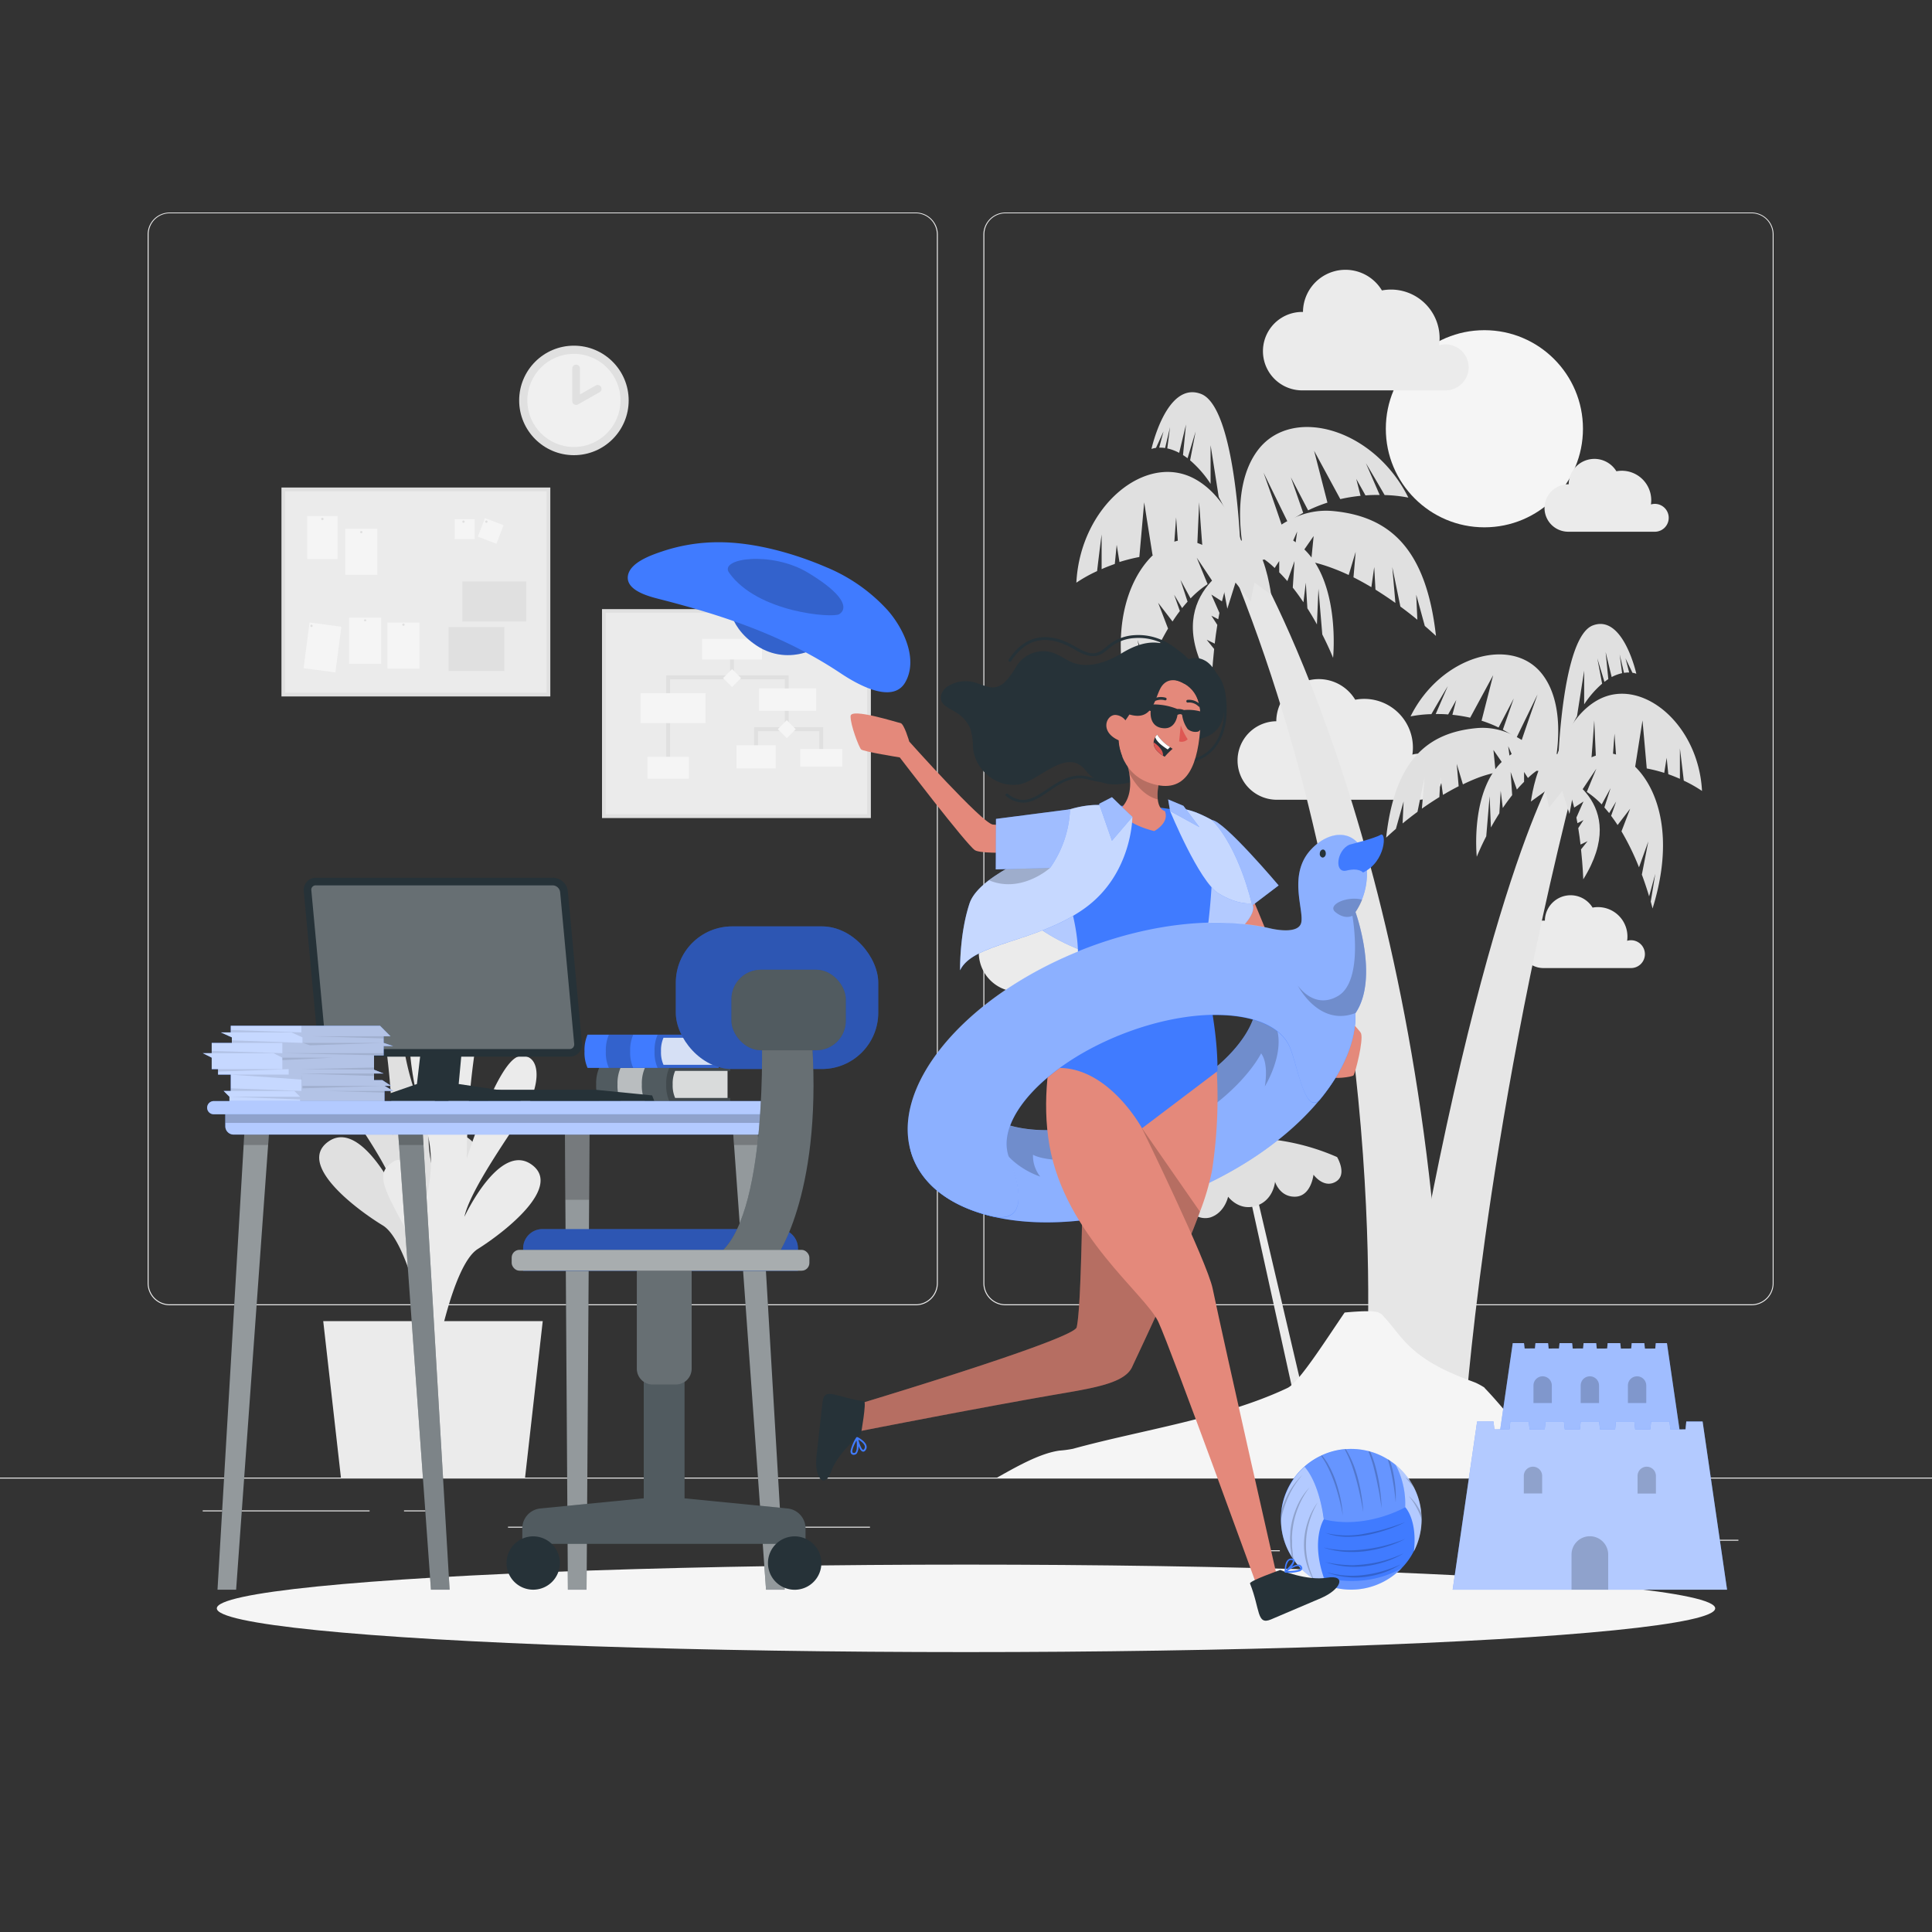 <svg xmlns="http://www.w3.org/2000/svg" viewBox="0 0 500 500"><rect x="0" y="0" width="500" height="500" fill="#333333" stroke="none"/><g id="freepik--background-complete--inject-2"><rect y="382.4" width="500" height="0.25" style="fill:#ebebeb"></rect><rect x="416.78" y="398.49" width="33.12" height="0.25" style="fill:#ebebeb"></rect><rect x="322.53" y="401.21" width="8.69" height="0.25" style="fill:#ebebeb"></rect><rect x="396.59" y="389.21" width="19.19" height="0.25" style="fill:#ebebeb"></rect><rect x="52.46" y="390.89" width="43.19" height="0.25" style="fill:#ebebeb"></rect><rect x="104.56" y="390.89" width="6.33" height="0.25" style="fill:#ebebeb"></rect><rect x="131.47" y="395.11" width="93.68" height="0.25" style="fill:#ebebeb"></rect><path d="M237,337.8H43.91a5.71,5.71,0,0,1-5.7-5.71V60.66A5.71,5.71,0,0,1,43.91,55H237a5.71,5.71,0,0,1,5.71,5.71V332.09A5.71,5.71,0,0,1,237,337.8ZM43.91,55.2a5.46,5.46,0,0,0-5.45,5.46V332.09a5.46,5.46,0,0,0,5.45,5.46H237a5.47,5.47,0,0,0,5.46-5.46V60.66A5.47,5.47,0,0,0,237,55.2Z" style="fill:#ebebeb"></path><path d="M453.31,337.8H260.21a5.72,5.72,0,0,1-5.71-5.71V60.66A5.72,5.72,0,0,1,260.21,55h193.1A5.71,5.71,0,0,1,459,60.66V332.09A5.71,5.71,0,0,1,453.31,337.8ZM260.21,55.2a5.47,5.47,0,0,0-5.46,5.46V332.09a5.47,5.47,0,0,0,5.46,5.46h193.1a5.47,5.47,0,0,0,5.46-5.46V60.66a5.47,5.47,0,0,0-5.46-5.46Z" style="fill:#ebebeb"></path><circle cx="384.16" cy="110.96" r="25.51" style="fill:#f5f5f5"></circle><path d="M373.23,201a6,6,0,0,0-6-5.95,6.1,6.1,0,0,0-1.71.25,12.08,12.08,0,0,0,.14-1.82,12.59,12.59,0,0,0-14.93-12.39,11,11,0,0,0-20.43,5.57h-.18a10.16,10.16,0,0,0,0,20.31h37.28A6,6,0,0,0,373.23,201Z" style="fill:#ebebeb"></path><path d="M306.26,250.74a6,6,0,0,0-6-6,5.76,5.76,0,0,0-1.71.26,12.32,12.32,0,0,0,.14-1.83,12.59,12.59,0,0,0-14.93-12.39,11,11,0,0,0-20.43,5.57h-.18a10.16,10.16,0,0,0,0,20.31h37.28A6,6,0,0,0,306.26,250.74Z" style="fill:#ebebeb"></path><path d="M380.09,95.07a6,6,0,0,0-5.95-5.95,6,6,0,0,0-1.71.25,12.32,12.32,0,0,0,.14-1.83,12.59,12.59,0,0,0-14.93-12.38,11,11,0,0,0-20.43,5.57H337a10.15,10.15,0,1,0,0,20.3h37.28A6,6,0,0,0,380.09,95.07Z" style="fill:#ebebeb"></path><path d="M425.7,246.93a3.6,3.6,0,0,0-3.6-3.6,3.47,3.47,0,0,0-1,.15,8,8,0,0,0,.08-1.1,7.62,7.62,0,0,0-7.62-7.62,7.15,7.15,0,0,0-1.4.13,6.66,6.66,0,0,0-12.35,3.37h-.11a6.14,6.14,0,1,0,0,12.27H422.2A3.59,3.59,0,0,0,425.7,246.93Z" style="fill:#ebebeb"></path><path d="M431.86,134a3.6,3.6,0,0,0-3.6-3.6,3.88,3.88,0,0,0-1,.15,8,8,0,0,0,.08-1.1,7.62,7.62,0,0,0-7.62-7.62,8,8,0,0,0-1.4.13,6.66,6.66,0,0,0-12.35,3.37h-.11a6.14,6.14,0,1,0,0,12.28h22.54A3.59,3.59,0,0,0,431.86,134Z" style="fill:#ebebeb"></path><polygon points="321.99 302.87 334.66 360.42 336.96 359.34 323.66 302.55 321.99 302.87" style="fill:#ebebeb"></polygon><path d="M300.15,312.85s5.46-9.81,20.26-18.3a58.41,58.41,0,0,1,25.63,4.9s2.76,4.58-.37,6.39-5.74-1.83-5.74-1.83-.58,5.53-4.66,5.69-5.29-3.86-5.29-3.86-.4,5.07-5.28,6.35c-4.23,1.12-6.87-2.49-6.87-2.49s-.84,4.17-4.63,5.38a5,5,0,0,1-5.14-1.66s-.88,4.52-4.12,4.52C301.17,317.94,300.15,312.85,300.15,312.85Z" style="fill:#e0e0e0"></path><path d="M379.06,368s4.62-71.69,28.31-165.07l-4.81-3.63S381.78,233,360.94,363.75Z" style="fill:#e6e6e6"></path><path d="M413.48,181.18c11.14-6.21,26.09,6,27,23.52a33.94,33.94,0,0,0-4.72-2.67c-.51-4.42-1-8.34-1-8.34v7.87c-.92-.4-1.91-.81-3-1.19l-.43-4.26-.63,3.91a36.82,36.82,0,0,0-4.52-1.14l-1.1-12.44-1.9,12a33.61,33.61,0,0,0-4.74-.13l-.61-8.45-.63,8.53a29.51,29.51,0,0,0-4.05.63l-.56-12.58s-.46,7-1,13a33,33,0,0,0-10.71,5.3v-1.54S403.3,186.84,413.48,181.18Z" style="fill:#e0e0e0"></path><path d="M399.17,174.54c-7.75-10.12-26.34-4.84-34.12,10.86a32.31,32.31,0,0,1,5.39-.58c2.22-3.86,4.25-7.25,4.25-7.25l-3.13,7.22c1,0,2.08,0,3.22.11l2.1-3.75-1,3.84a39.2,39.2,0,0,1,4.6.75l5.95-11-3,11.78a31.53,31.53,0,0,1,4.4,1.76l3.93-7.52-2.82,8.08a31.79,31.79,0,0,1,3.47,2.19l5.51-11.32s-2.36,6.62-4.26,12.28a32.85,32.85,0,0,1,7.72,9.12l.62-1.41S406.26,183.78,399.17,174.54Z" style="fill:#e0e0e0"></path><path d="M389.4,196.51c9.07-7.66,14.91,0,14.91,0a18.6,18.6,0,0,0-8.88,4.84l-1-1.57v2.56c-.64.64-1.26,1.3-1.86,2l-1.62-4.55.4,6c-.86,1.08-1.67,2.2-2.43,3.32l-.54-4.44-.35,5.81c-.8,1.26-1.53,2.5-2.18,3.67l-.34-8.1-.87,10.38c-1.59,3.1-2.45,5.3-2.45,5.3S380.33,204.17,389.4,196.51Z" style="fill:#e0e0e0"></path><path d="M410.86,217.69l-1.82.88c-.16-1.36-.35-2.8-.59-4.25l1.35-2.09-1.56.81-.27-1.45,1.83-4.16L407.4,209c-1-3.93-2.29-7.43-4.14-9.19,0,0,19,7.61,6.49,27.76,0,0-.11-3.34-.58-7.75Z" style="fill:#e0e0e0"></path><path d="M393,199.18l-2.68-6.07.84,6.18-1,.11-3.66-5.31.58,5.85a35.5,35.5,0,0,0-4.16,1.19A46.59,46.59,0,0,0,378.6,203L377,197.69l.5,5.79c-1.39.7-2.75,1.46-4.06,2.24l-.65-4.59-.28,5.15c-1.6,1-3.13,2-4.53,3l.71-8.17-1.85,9c-1.44,1.06-2.74,2.08-3.85,3l.26-5.69-2,7.1c-1.6,1.38-2.52,2.27-2.52,2.27,2.21-19.81,10.47-27.14,23.37-28.35s21.11,12.68,21.11,12.68S399.49,199,393,199.18Z" style="fill:#e0e0e0"></path><path d="M428.39,226.14l-1.6,5.84c-.45-1.51-1.07-3.46-1.88-5.63l1.67-8.59-2.41,6.7a66.71,66.71,0,0,0-4.53-9.31l2.25-5.87-3.26,4.24c-.53-.82-1.09-1.61-1.67-2.38l1.3-3.71-1.81,3c-.41-.5-.82-1-1.24-1.46l1.61-5-2.3,4.21a23,23,0,0,0-3.86-3.24l2.47-6-3.58,5.36a14,14,0,0,0-6.29-1.79,21.35,21.35,0,0,1,11.53-7.49c7.25-1.61,21.56,12.31,12.89,40.1,0,0-.15-.65-.47-1.78Z" style="fill:#e0e0e0"></path><path d="M420.68,170.37l.95,3.67a7.36,7.36,0,0,0-1.34.1l-1.12-4.78.63,4.86a10.69,10.69,0,0,0-2.7,1l-1.56-6.46.69,7c-.34.21-.68.45-1,.71l-1.84-6.08,1.24,6.55a25.16,25.16,0,0,0-4.65,5.35v-8.73l-1.85,11.78a71.68,71.68,0,0,0-4.84,11.19s1.05-31.63,8.91-34.66,11.28,12.5,11.28,12.5a4.3,4.3,0,0,0-1-.25Z" style="fill:#e0e0e0"></path><path d="M407.29,204.7l-1.12,5.94-1.86-5.94-3.42,4.3-.91-4.3-3.78,2.73s1-7.6,3.52-10.92S408.87,196.13,407.29,204.7Z" style="fill:#e0e0e0"></path><path d="M353.58,355.79s7.36-102.45-33.28-204.94l4.9-4.37S369.68,223,373.7,357.2Z" style="fill:#e6e6e6"></path><path d="M309.31,124c-12.69-7.07-29.72,6.87-30.75,26.8a37,37,0,0,1,5.37-3c.58-5,1.17-9.5,1.17-9.5v9c1-.46,2.17-.91,3.41-1.35L289,141l.72,4.45a45.87,45.87,0,0,1,5.14-1.3L296.11,130l2.17,13.68a38.41,38.41,0,0,1,5.4-.15l.7-9.63.71,9.72a35,35,0,0,1,4.62.72l.63-14.34s.53,8,1.11,14.77a37.5,37.5,0,0,1,12.21,6V149S320.9,130.42,309.31,124Z" style="fill:#e0e0e0"></path><path d="M325.6,116.41c8.84-11.53,30-5.51,38.88,12.37a37.42,37.42,0,0,0-6.14-.66c-2.53-4.39-4.85-8.25-4.85-8.25l3.57,8.22c-1.14,0-2.36,0-3.67.12L351,123.94l1.11,4.38a42.48,42.48,0,0,0-5.24.85l-6.78-12.51,3.45,13.42a37.88,37.88,0,0,0-5,2l-4.47-8.56,3.2,9.21a36,36,0,0,0-3.95,2.49L327,122.32s2.7,7.55,4.86,14a37.34,37.34,0,0,0-8.8,10.4l-.7-1.62S317.54,126.94,325.6,116.41Z" style="fill:#e0e0e0"></path><path d="M336.74,141.44c-10.33-8.72-17,0-17,0A21.14,21.14,0,0,1,329.88,147l1.18-1.8v2.92c.73.73,1.43,1.49,2.11,2.27l1.85-5.19-.45,6.88c1,1.24,1.9,2.52,2.76,3.79l.61-5.06.41,6.62c.91,1.43,1.74,2.84,2.47,4.17l.39-9.22,1,11.82c1.8,3.54,2.79,6.05,2.79,6.05S347.07,150.16,336.74,141.44Z" style="fill:#e0e0e0"></path><path d="M312.29,165.57l2.08,1c.18-1.55.4-3.19.67-4.85l-1.54-2.38,1.78.93c.1-.55.2-1.1.31-1.65l-2.09-4.74,2.74,1.75c1.09-4.48,2.6-8.46,4.71-10.47,0,0-21.62,8.67-7.39,31.63,0,0,.12-3.81.66-8.83Z" style="fill:#e0e0e0"></path><path d="M332.65,144.48l3.06-6.92-1,7.05,1.09.12,4.17-6-.66,6.65a40.18,40.18,0,0,1,4.73,1.37,53,53,0,0,1,5,2.06l1.81-6-.57,6.6c1.59.8,3.13,1.66,4.63,2.55l.74-5.22.32,5.86c1.82,1.13,3.56,2.3,5.16,3.44l-.81-9.3,2.1,10.24c1.65,1.21,3.13,2.37,4.39,3.41l-.29-6.48,2.22,8.09c1.83,1.57,2.89,2.58,2.89,2.58C369.1,142,359.69,133.64,345,132.26S321,146.71,321,146.71,325.25,144.28,332.65,144.48Z" style="fill:#e0e0e0"></path><path d="M292.33,175.19l1.81,6.65c.52-1.72,1.23-3.93,2.15-6.4l-1.9-9.79,2.74,7.62a76.23,76.23,0,0,1,5.16-10.6L299.73,156l3.72,4.84c.6-.93,1.23-1.84,1.9-2.71l-1.49-4.23,2.07,3.47c.46-.57.93-1.12,1.41-1.66l-1.84-5.64,2.62,4.8a25.41,25.41,0,0,1,4.41-3.69l-2.82-6.86,4.08,6.11a16,16,0,0,1,7.16-2,24.39,24.39,0,0,0-13.13-8.53c-8.26-1.83-24.56,14-14.69,45.69,0,0,.18-.75.53-2Z" style="fill:#e0e0e0"></path><path d="M301.11,111.66,300,115.85a8.51,8.51,0,0,1,1.53.1l1.28-5.44-.72,5.54a12,12,0,0,1,3.08,1.15l1.77-7.36-.78,7.93c.38.25.78.52,1.18.82l2.09-6.93L308,119.13a28.49,28.49,0,0,1,5.3,6.09v-10l2.11,13.42A82.16,82.16,0,0,1,321,141.44s-1.2-36-10.15-39.48S298,116.19,298,116.19a5.58,5.58,0,0,1,1.17-.28Z" style="fill:#e0e0e0"></path><path d="M316.37,150.77l1.26,6.77,2.12-6.77,3.91,4.89,1-4.89,4.3,3.11s-1.12-8.65-4-12.44S314.56,141,316.37,150.77Z" style="fill:#e0e0e0"></path><path d="M414.36,382.55l-3.48-6.09a29,29,0,0,1-20.2-10c-2.08-2.35-4.05-4.75-6.22-7a2.43,2.43,0,0,1-.32-.38,18.7,18.7,0,0,0-2.24-1.23l-1.06-.41c-.88-.32-1.75-.66-2.61-1-5.47-2.2-10.38-4.75-14.5-9.08-2.26-2.38-4.06-5.16-6.41-7.45-.05.07-.51-.17-.73-.35-.7-.08-1.64-.22-1.77-.22-.94,0-1.89,0-2.83.05-1.35.06-2.7.17-4,.29-5.24,7.68-11.87,18.15-14.8,19.53-16.67,7.9-37.89,10.89-55.49,15.73a27,27,0,0,1-3.48.47c-5.27.71-11.64,4.46-16.51,7.18Z" style="fill:#f5f5f5"></path><rect x="163.56" y="149.88" width="54.07" height="69.58" transform="translate(375.26 -5.92) rotate(90)" style="fill:#e0e0e0"></rect><rect x="156.76" y="158.6" width="67.65" height="52.14" transform="translate(381.18 369.33) rotate(180)" style="fill:#ebebeb"></rect><line x1="189.45" y1="168.02" x2="189.45" y2="175.29" style="fill:none;stroke:#e0e0e0;stroke-miterlimit:10"></line><polyline points="172.92 198.69 172.92 175.29 203.61 175.29 203.61 188.71" style="fill:none;stroke:#e0e0e0;stroke-miterlimit:10"></polyline><polyline points="195.67 195.86 195.67 188.71 212.54 188.71 212.54 196.11" style="fill:none;stroke:#e0e0e0;stroke-miterlimit:10"></polyline><rect x="181.69" y="165.34" width="15.52" height="5.34" style="fill:#f5f5f5"></rect><rect x="196.44" y="178.16" width="14.79" height="5.8" style="fill:#f5f5f5"></rect><rect x="190.59" y="192.87" width="10.16" height="5.99" style="fill:#f5f5f5"></rect><rect x="207.1" y="193.84" width="10.88" height="4.55" style="fill:#f5f5f5"></rect><rect x="165.78" y="179.39" width="16.81" height="7.75" style="fill:#f5f5f5"></rect><rect x="167.55" y="195.86" width="10.73" height="5.67" style="fill:#f5f5f5"></rect><rect x="187.82" y="173.84" width="3.28" height="3.28" transform="translate(179.57 -82.57) rotate(45)" style="fill:#f5f5f5"></rect><rect x="201.97" y="187.07" width="3.28" height="3.28" transform="translate(193.08 -88.7) rotate(45)" style="fill:#f5f5f5"></rect><circle cx="148.53" cy="103.63" r="14.17" style="fill:#e0e0e0"></circle><circle cx="148.53" cy="103.63" r="12.05" style="fill:#f0f0f0"></circle><polyline points="149.1 95.37 149.1 103.79 154.68 100.63" style="fill:#f0f0f0;stroke:#e0e0e0;stroke-linecap:round;stroke-linejoin:round;stroke-width:2px"></polyline><rect x="80.59" y="118.42" width="54.07" height="69.58" transform="translate(260.84 45.58) rotate(90)" style="fill:#e0e0e0"></rect><rect x="73.8" y="127.14" width="67.65" height="52.14" style="fill:#ebebeb"></rect><rect x="79.49" y="133.55" width="7.88" height="11.15" style="fill:#f5f5f5"></rect><rect x="89.35" y="136.84" width="8.3" height="11.93" style="fill:#f5f5f5"></rect><rect x="79.29" y="161.6" width="8.3" height="11.93" transform="translate(22.57 -9.45) rotate(7.49)" style="fill:#f5f5f5"></rect><rect x="100.26" y="161.11" width="8.3" height="11.93" style="fill:#f5f5f5"></rect><rect x="90.34" y="159.86" width="8.3" height="11.93" style="fill:#f5f5f5"></rect><rect x="117.68" y="134.36" width="5.15" height="5.15" style="fill:#f5f5f5"></rect><rect x="124.41" y="134.83" width="5.15" height="5.15" transform="translate(57.5 -36.31) rotate(20.94)" style="fill:#f5f5f5"></rect><circle cx="119.95" cy="135.01" r="0.3" style="fill:#e0e0e0"></circle><circle cx="125.88" cy="135.01" r="0.3" style="fill:#e0e0e0"></circle><path d="M93.8,137.71a.3.3,0,0,1-.3.3.3.3,0,1,1,0-.6A.3.3,0,0,1,93.8,137.71Z" style="fill:#e0e0e0"></path><path d="M83.74,134.36a.31.31,0,0,1-.61,0,.31.31,0,1,1,.61,0Z" style="fill:#e0e0e0"></path><circle cx="80.61" cy="161.97" r="0.3" style="fill:#e0e0e0"></circle><path d="M94.8,160.54a.31.31,0,0,1-.61,0,.31.31,0,0,1,.61,0Z" style="fill:#e0e0e0"></path><path d="M104.71,161.67a.3.3,0,1,1-.3-.31A.3.3,0,0,1,104.71,161.67Z" style="fill:#e0e0e0"></path><rect x="119.65" y="150.48" width="16.53" height="10.36" style="fill:#e0e0e0"></rect><rect x="116.09" y="162.27" width="14.43" height="11.39" style="fill:#e0e0e0"></rect><path d="M114.32,346.64s-7.06-15.41,1-30.6,10.4-18.77,5.26-21.88-7.5,12.15-7.5,12.15-4.34-10.5-.76-21.49,5.83-28.89.94-30.81-.94,22.33-5.18,30.59a71.33,71.33,0,0,1-4.15-18c-.59-8.82.33-22.92-3.53-26.54s-6.34-1.11-2.54,18.37a204.6,204.6,0,0,1,3.77,35.32s-8.39-25.56-14-26.3S82,275,86.83,282.13s14.1,20,15.62,26.65c0,0-9.2-19.23-17.47-13.34s7.2,17.51,14.1,21.71,11.69,30.51,11.69,30.51Z" style="fill:#e0e0e0"></path><path d="M108.74,353s6.88-15.52-1.37-30.59-10.63-18.61-5.53-21.8,7.65,12,7.65,12,4.21-10.56.5-21.5-6.17-28.8-1.3-30.79,1.2,22.31,5.54,30.52a71.44,71.44,0,0,0,3.93-18.09c.48-8.84-.6-22.92,3.21-26.59s6.33-1.21,2.76,18.32a203.89,203.89,0,0,0-3.34,35.37s8.08-25.67,13.69-26.5,5.71,7.44,1,14.69-13.86,20.25-15.3,26.88c0,0,9-19.36,17.31-13.59s-7,17.61-13.84,21.91-11.32,30.68-11.32,30.68Z" style="fill:#ebebeb"></path><polygon points="140.46 341.9 83.65 341.9 88.25 382.56 135.87 382.56 140.46 341.9" style="fill:#ebebeb"></polygon></g><g id="freepik--Shadow--inject-2"><ellipse id="freepik--path--inject-2" cx="250" cy="416.24" rx="193.89" ry="11.32" style="fill:#f5f5f5"></ellipse></g><g id="freepik--Desk--inject-2"><path d="M154.29,280.67a9.75,9.75,0,0,0,.79,4.29H189v-.81h-.69v-7H189v-.81H155.08A10,10,0,0,0,154.29,280.67Z" style="fill:#263238"></path><path d="M154.29,280.67a9.75,9.75,0,0,0,.79,4.29H189v-.81h-.69v-7H189v-.81H155.08A10,10,0,0,0,154.29,280.67Z" style="fill:#fff;opacity:0.2;isolation:isolate"></path><path d="M172.42,280.67a9.75,9.75,0,0,0,.79,4.29H189v-.81h-.69v-7H189v-.81H173.21A10,10,0,0,0,172.42,280.67Z" style="opacity:0.2;isolation:isolate"></path><path d="M174.09,280.67a7.9,7.9,0,0,0,.64,3.48h13.55v-7H174.73A8.14,8.14,0,0,0,174.09,280.67Z" style="fill:#fff;opacity:0.8;isolation:isolate"></path><path d="M159.81,280.67a9.85,9.85,0,0,0,.78,4.29h6.31a9.75,9.75,0,0,1-.79-4.29,10,10,0,0,1,.79-4.3h-6.31A10.15,10.15,0,0,0,159.81,280.67Z" style="fill:#fff;opacity:0.6;isolation:isolate"></path><path d="M151.27,272.09a9.67,9.67,0,0,0,.79,4.28H186v-.8h-.69v-7H186v-.8H152.06A10,10,0,0,0,151.27,272.09Z" style="fill:#407BFF"></path><path d="M169.4,272.09a9.67,9.67,0,0,0,.79,4.28H186v-.8h-.69v-7H186v-.8H170.19A10,10,0,0,0,169.4,272.09Z" style="opacity:0.2;isolation:isolate"></path><path d="M171.07,272.09a7.9,7.9,0,0,0,.64,3.48h13.55v-7H171.71A8.16,8.16,0,0,0,171.07,272.09Z" style="fill:#fff;opacity:0.8;isolation:isolate"></path><path d="M156.79,272.09a9.77,9.77,0,0,0,.78,4.28h6.31a9.67,9.67,0,0,1-.79-4.28,10,10,0,0,1,.79-4.3h-6.31A10.09,10.09,0,0,0,156.79,272.09Z" style="opacity:0.2;isolation:isolate"></path><polygon points="111.28 251.53 121.41 251.53 118.71 280.54 134.73 282.94 134.73 284.96 100.99 284.96 100.99 282.94 107.9 280.54 111.28 251.53" style="fill:#263238"></polygon><path d="M150.6,269.94a3.14,3.14,0,0,1-3.18,3.52H86.1a3.94,3.94,0,0,1-3.84-3.52l-3.64-39.26a3.29,3.29,0,0,1,.08-1.14,3.13,3.13,0,0,1,3.1-2.38h61.32a3.94,3.94,0,0,1,3.84,3.52Z" style="fill:#263238"></path><path d="M86.1,271.49a1.94,1.94,0,0,1-1.87-1.73L80.58,230.5a1.82,1.82,0,0,1,0-.48,1.16,1.16,0,0,1,1.19-.89h61.32a2,2,0,0,1,1.87,1.73l3.64,39.26a1.28,1.28,0,0,1-.3,1,1.18,1.18,0,0,1-.91.37Z" style="fill:#fff;opacity:0.3;isolation:isolate"></path><polygon points="121.31 284.96 122.09 282.02 154.05 282.02 168.77 283.49 169.34 284.96 121.31 284.96" style="fill:#263238"></polygon><polygon points="99.51 285.71 99.51 282.33 101.78 282.33 99.51 281.02 101.21 281.02 98.94 279.53 96.8 279.53 96.8 277.83 99.29 277.83 96.8 276.84 96.8 273.15 99.29 273.15 99.29 270.74 101.78 270.74 99.29 269.9 99.29 268.19 101.07 268.19 99.61 266.73 98.35 265.46 59.72 265.46 59.72 267.19 57.16 267.19 60 268.47 60 269.9 54.79 269.9 54.79 272.56 52.48 272.56 54.79 273.72 54.79 276.69 56.43 276.69 56.43 278.11 59.72 278.11 59.72 282.33 57.87 282.33 59.38 283.84 59.38 285.73 99.51 285.71" style="fill:#407BFF"></polygon><polygon points="99.51 285.71 99.51 282.33 101.78 282.33 99.51 281.02 101.21 281.02 98.94 279.53 96.8 279.53 96.8 277.83 99.29 277.83 96.8 276.84 96.8 273.15 99.29 273.15 99.29 270.74 101.78 270.74 99.29 269.9 99.29 268.19 101.07 268.19 99.61 266.73 98.35 265.46 59.72 265.46 59.72 267.19 57.16 267.19 60 268.47 60 269.9 54.79 269.9 54.79 272.56 52.48 272.56 54.79 273.72 54.79 276.69 56.43 276.69 56.43 278.11 59.72 278.11 59.72 282.33 57.87 282.33 59.38 283.84 59.38 285.73 99.51 285.71" style="fill:#fff;opacity:0.7;isolation:isolate"></polygon><polygon points="99.51 285.71 99.51 282.33 101.78 282.33 99.51 281.02 101.21 281.02 98.94 279.53 96.8 279.53 96.8 277.83 99.29 277.83 96.8 276.84 96.8 273.15 99.29 273.15 99.29 270.74 101.78 270.74 99.29 269.9 99.29 268.19 101.07 268.19 99.61 266.73 98.35 265.46 78 265.46 78 267.19 75.45 267.19 78.28 268.47 78.28 269.9 73.07 269.9 73.07 272.56 70.77 272.56 73.07 273.72 73.07 276.69 74.71 276.69 74.71 278.11 78 278.11 78 282.33 76.16 282.33 77.67 283.84 77.67 285.73 99.51 285.71" style="opacity:0.1;isolation:isolate"></polygon><polygon points="60 269.9 78.28 269.9 60 269.24 60 269.9" style="opacity:0.1;isolation:isolate"></polygon><polygon points="59.72 278.11 78 278.11 78.08 279.39 59.72 278.11" style="opacity:0.1;isolation:isolate"></polygon><polygon points="56.43 276.69 74.71 276.69 56.43 277.33 56.43 276.69" style="opacity:0.1;isolation:isolate"></polygon><polygon points="59.72 282.33 78 282.33 59.72 281.66 59.72 282.33" style="opacity:0.1;isolation:isolate"></polygon><polygon points="59.38 283.84 77.67 283.84 77.67 284.54 59.38 283.84" style="opacity:0.1;isolation:isolate"></polygon><polygon points="54.79 272.56 73.07 272.56 54.79 271.98 54.79 272.56" style="opacity:0.1;isolation:isolate"></polygon><polygon points="59.72 267.19 78 267.19 59.72 266.56 59.72 267.19" style="opacity:0.1;isolation:isolate"></polygon><polygon points="99.29 268.19 80.74 268.19 99.29 268.75 99.29 268.19" style="opacity:0.1;isolation:isolate"></polygon><polygon points="78.28 269.9 99.29 269.9 80.25 270.53 78.28 269.9" style="opacity:0.1;isolation:isolate"></polygon><polygon points="73.07 272.56 99.29 273.15 99.29 272.56 73.07 272.56" style="opacity:0.1;isolation:isolate"></polygon><polygon points="73.07 273.72 86.04 273.72 73.07 274.36 73.07 273.72" style="opacity:0.1;isolation:isolate"></polygon><polygon points="96.8 276.84 78 276.69 96.8 276.27 96.8 276.84" style="opacity:0.1;isolation:isolate"></polygon><polygon points="96.8 277.83 77.67 277.83 96.8 278.47 96.8 277.83" style="opacity:0.1;isolation:isolate"></polygon><polygon points="99.51 281.02 78.28 281.02 78.28 281.66 99.51 281.02" style="opacity:0.1;isolation:isolate"></polygon><polygon points="99.51 282.33 84.13 282.33 99.51 282.76 99.51 282.33" style="opacity:0.1;isolation:isolate"></polygon><polygon points="116.36 411.41 111.53 411.41 102.86 290.61 109.26 290.61 116.36 411.41" style="fill:#263238"></polygon><polygon points="116.36 411.41 111.53 411.41 103.28 296.61 102.85 290.8 109.26 290.8 109.61 296.61 116.36 411.41" style="fill:#fff;opacity:0.4;isolation:isolate"></polygon><polygon points="109.61 296.32 103.28 296.32 102.85 290.8 109.26 290.8 109.61 296.32" style="opacity:0.2;isolation:isolate"></polygon><polygon points="151.8 411.41 146.97 411.41 146.19 290.61 152.59 290.61 151.8 411.41" style="fill:#263238"></polygon><polygon points="152.59 290.8 152.47 310.29 151.81 411.41 146.97 411.41 146.31 310.29 146.19 290.8 152.59 290.8" style="fill:#fff;opacity:0.5;isolation:isolate"></polygon><polygon points="152.59 290.8 152.47 310.51 146.31 310.51 146.19 290.8 152.59 290.8" style="opacity:0.2;isolation:isolate"></polygon><polygon points="203.07 411.41 198.25 411.41 189.57 290.61 195.98 290.61 203.07 411.41" style="fill:#263238"></polygon><polygon points="203.08 411.41 198.25 411.41 189.99 296.61 189.57 290.8 195.98 290.8 196.32 296.61 203.08 411.41" style="fill:#fff;opacity:0.5;isolation:isolate"></polygon><polygon points="196.32 296.32 189.99 296.32 189.57 290.8 195.98 290.8 196.32 296.32" style="opacity:0.2;isolation:isolate"></polygon><polygon points="61.12 411.41 56.29 411.41 63.39 290.61 69.79 290.61 61.12 411.41" style="fill:#263238"></polygon><polygon points="69.79 290.8 69.37 296.61 61.11 411.41 56.29 411.41 63.04 296.61 63.38 290.8 69.79 290.8" style="fill:#fff;opacity:0.5;isolation:isolate"></polygon><polygon points="63.38 290.8 69.79 290.8 69.37 296.32 63.04 296.32 63.38 290.8" style="opacity:0.2;isolation:isolate"></polygon><path d="M58.31,287.58H201.05a0,0,0,0,1,0,0v3.89a2.16,2.16,0,0,1-2.16,2.16H60.47a2.16,2.16,0,0,1-2.16-2.16v-3.89a0,0,0,0,1,0,0Z" style="fill:#407BFF"></path><path d="M58.31,287.58H201.05a0,0,0,0,1,0,0v3.89a2.16,2.16,0,0,1-2.16,2.16H60.47a2.16,2.16,0,0,1-2.16-2.16v-3.89a0,0,0,0,1,0,0Z" style="fill:#fff;opacity:0.6;isolation:isolate"></path><rect x="58.31" y="287.58" width="142.75" height="3.03" style="opacity:0.2;isolation:isolate"></rect><path d="M204.05,288.37H55.31a1.7,1.7,0,0,1-1.7-1.7h0a1.71,1.71,0,0,1,1.7-1.71H204.05a1.71,1.71,0,0,1,1.7,1.71h0A1.7,1.7,0,0,1,204.05,288.37Z" style="fill:#407BFF"></path><path d="M204.05,288.37H55.31a1.7,1.7,0,0,1-1.7-1.7h0a1.71,1.71,0,0,1,1.7-1.71H204.05a1.71,1.71,0,0,1,1.7,1.71h0A1.7,1.7,0,0,1,204.05,288.37Z" style="fill:#fff;opacity:0.6;isolation:isolate"></path><path d="M135.38,318H206.5a0,0,0,0,1,0,0v5.81a5,5,0,0,1-5,5H140.38a5,5,0,0,1-5-5V318A0,0,0,0,1,135.38,318Z" transform="translate(341.89 646.9) rotate(180)" style="fill:#407BFF"></path><path d="M135.38,318H206.5a0,0,0,0,1,0,0v5.81a5,5,0,0,1-5,5H140.38a5,5,0,0,1-5-5V318A0,0,0,0,1,135.38,318Z" transform="translate(341.89 646.9) rotate(180)" style="opacity:0.3;isolation:isolate"></path><rect x="174.9" y="239.75" width="52.39" height="36.91" rx="14.58" style="fill:#407BFF"></rect><g style="opacity:0.3;isolation:isolate"><rect x="174.9" y="239.75" width="52.39" height="36.91" rx="14.58"></rect></g><path d="M203.79,390.39l-26.63-2.62V350.33H166.6v37.43l-26.75,2.63a5.18,5.18,0,0,0-4.68,5.16v4h73.3v-4A5.18,5.18,0,0,0,203.79,390.39Z" style="fill:#263238"></path><path d="M203.79,390.39l-26.63-2.62V350.33H166.6v37.43l-26.75,2.63a5.18,5.18,0,0,0-4.68,5.16v4h73.3v-4A5.18,5.18,0,0,0,203.79,390.39Z" style="fill:#fff;opacity:0.2;isolation:isolate"></path><path d="M144.89,404.51a6.9,6.9,0,1,1-6.9-6.9A6.9,6.9,0,0,1,144.89,404.51Z" style="fill:#263238"></path><path d="M198.75,404.51a6.91,6.91,0,1,0,6.9-6.9A6.9,6.9,0,0,0,198.75,404.51Z" style="fill:#263238"></path><path d="M164.78,325H179a0,0,0,0,1,0,0v29.21a4.13,4.13,0,0,1-4.13,4.13h-5.93a4.13,4.13,0,0,1-4.13-4.13V325A0,0,0,0,1,164.78,325Z" style="fill:#263238"></path><path d="M164.78,325H179a0,0,0,0,1,0,0v29.21a4.13,4.13,0,0,1-4.13,4.13h-5.93a4.13,4.13,0,0,1-4.13-4.13V325A0,0,0,0,1,164.78,325Z" style="fill:#fff;opacity:0.3;isolation:isolate"></path><path d="M197.12,266.51s2,49.92-11.89,58.52H201.1s12.29-17,8.82-58.52Z" style="fill:#263238"></path><path d="M197.12,266.51s2,49.92-11.89,58.52H201.1s12.29-17,8.82-58.52Z" style="fill:#fff;opacity:0.3;isolation:isolate"></path><rect x="132.42" y="323.45" width="77.05" height="5.4" rx="2.01" transform="translate(341.89 652.31) rotate(-180)" style="fill:#263238"></rect><rect x="132.42" y="323.45" width="77.05" height="5.4" rx="2.01" transform="translate(341.89 652.31) rotate(-180)" style="fill:#fff;opacity:0.6;isolation:isolate"></rect><rect x="189.29" y="250.96" width="29.6" height="20.85" rx="7.62" style="fill:#263238"></rect><rect x="189.29" y="250.96" width="29.6" height="20.85" rx="7.62" style="fill:#fff;opacity:0.2;isolation:isolate"></rect></g><g id="freepik--sand-castle--inject-2"><polygon points="431.4 347.6 428.52 347.6 428.38 349 425.7 349.02 425.55 347.6 422.29 347.6 422.15 348.99 419.48 349.01 419.32 347.6 416.06 347.6 415.93 348.99 413.25 349.01 413.09 347.6 409.83 347.6 409.7 348.98 407.02 349 406.86 347.6 403.61 347.6 403.47 348.98 400.79 349 400.64 347.6 397.38 347.6 397.24 348.97 394.57 348.99 394.41 347.6 391.5 347.6 387.18 377.36 435.73 377.36 431.4 347.6" style="fill:#407BFF"></polygon><polygon points="431.4 347.6 428.52 347.6 428.38 349 425.7 349.02 425.55 347.6 422.29 347.6 422.15 348.99 419.48 349.01 419.32 347.6 416.06 347.6 415.93 348.99 413.25 349.01 413.09 347.6 409.83 347.6 409.7 348.98 407.02 349 406.86 347.6 403.61 347.6 403.47 348.98 400.79 349 400.64 347.6 397.38 347.6 397.24 348.97 394.57 348.99 394.41 347.6 391.5 347.6 387.18 377.36 435.73 377.36 431.4 347.6" style="fill:#fff;opacity:0.5;isolation:isolate"></polygon><polygon points="440.63 367.88 436.41 367.88 436.21 369.92 432.3 369.95 432.06 367.88 427.3 367.88 427.11 369.91 423.19 369.94 422.96 367.88 418.19 367.88 418 369.91 414.08 369.94 413.85 367.88 409.08 367.88 408.89 369.9 404.97 369.93 404.74 367.88 399.98 367.88 399.78 369.89 395.86 369.93 395.63 367.88 390.87 367.88 390.67 369.89 386.75 369.92 386.52 367.88 382.28 367.88 375.95 411.41 446.96 411.41 440.63 367.88" style="fill:#407BFF"></polygon><polygon points="440.63 367.88 436.41 367.88 436.21 369.92 432.3 369.95 432.06 367.88 427.3 367.88 427.11 369.91 423.19 369.94 422.96 367.88 418.19 367.88 418 369.91 414.08 369.94 413.85 367.88 409.08 367.88 408.89 369.9 404.97 369.93 404.74 367.88 399.98 367.88 399.78 369.89 395.86 369.93 395.63 367.88 390.87 367.88 390.67 369.89 386.75 369.92 386.52 367.88 382.28 367.88 375.95 411.41 446.96 411.41 440.63 367.88" style="fill:#fff;opacity:0.6;isolation:isolate"></polygon><path d="M411.45,397.58a4.74,4.74,0,0,0-4.74,4.74v9.09h9.49v-9.09A4.75,4.75,0,0,0,411.45,397.58Z" style="opacity:0.2;isolation:isolate"></path><path d="M426.17,379.58A2.38,2.38,0,0,0,423.8,382v4.54h4.75V382A2.39,2.39,0,0,0,426.17,379.58Z" style="opacity:0.2;isolation:isolate"></path><path d="M396.73,379.58a2.38,2.38,0,0,0-2.37,2.38v4.54h4.75V382A2.39,2.39,0,0,0,396.73,379.58Z" style="opacity:0.2;isolation:isolate"></path><path d="M423.67,356.19a2.37,2.37,0,0,0-2.37,2.37v4.54h4.75v-4.54A2.38,2.38,0,0,0,423.67,356.19Z" style="opacity:0.2;isolation:isolate"></path><path d="M411.45,356.19a2.37,2.37,0,0,0-2.37,2.37v4.54h4.75v-4.54A2.38,2.38,0,0,0,411.45,356.19Z" style="opacity:0.2;isolation:isolate"></path><path d="M399.23,356.19a2.37,2.37,0,0,0-2.37,2.37v4.54h4.75v-4.54A2.38,2.38,0,0,0,399.23,356.19Z" style="opacity:0.2;isolation:isolate"></path></g><g id="freepik--Ball--inject-2"><path d="M331.51,393.21a1.62,1.62,0,0,0,0,.22h0a18,18,0,0,0,2.84,9.55c.15.23.3.46.47.69a18.21,18.21,0,0,0,3.76,3.93,11.88,11.88,0,0,0,1,.73h0a1.75,1.75,0,0,0,.25.16l.33.21a5.74,5.74,0,0,0,.53.32c.28.16.57.32.86.46h0a18.14,18.14,0,0,0,21.27-3.72,17.68,17.68,0,0,0,3.05-4.27,18.09,18.09,0,0,0,2-8.29v-.06c0-.51,0-1-.07-1.52a17.9,17.9,0,0,0-1.93-6.72,16.42,16.42,0,0,0-.88-1.53,18.54,18.54,0,0,0-3.84-4.3,15.68,15.68,0,0,0-1.49-1.08,6.65,6.65,0,0,0-.56-.36,17.8,17.8,0,0,0-4.6-2l-.42-.11a18.32,18.32,0,0,0-4.42-.54q-.7,0-1.38.06l-.35,0h0a17.92,17.92,0,0,0-5.84,1.58l-.23.11a18.16,18.16,0,0,0-10.23,14v0A17,17,0,0,0,331.51,393.21Z" style="fill:#407BFF"></path><path d="M331.51,393.21a18.16,18.16,0,0,0,10.08,16.28h0a3.82,3.82,0,0,0,1-1.23c-3.36-9.8,0-15.05,0-15.05v-.1l-.24-1.57-.05-.29c-.52-2.91-1.83-8.36-4.67-11.66A18.17,18.17,0,0,0,331.51,393.21Z" style="fill:#fff;opacity:0.6;isolation:isolate"></path><path d="M363.67,390.06s3.19,3.19,2.25,11.44a18.2,18.2,0,0,0-4.72-22.42A21.92,21.92,0,0,1,363.67,390.06Z" style="fill:#fff;opacity:0.6;isolation:isolate"></path><path d="M337.63,379.59c4,4.64,5,13.62,5,13.62,11,2.69,21.07-3.15,21.07-3.15a22,22,0,0,0-2.47-11,18.2,18.2,0,0,0-23.57.51Z" style="fill:#fff;opacity:0.2;isolation:isolate"></path><path d="M341.6,409.49a18.14,18.14,0,0,0,21.27-3.72c-3.41,2-10.38,4.87-20.27,2.49A3.82,3.82,0,0,1,341.6,409.49Z" style="fill:#fff;opacity:0.2;isolation:isolate"></path><g style="opacity:0.2;isolation:isolate"><path d="M341.9,376.77a21.37,21.37,0,0,1,1.31,2.08,32.09,32.09,0,0,1,1.91,4.28c.56,1.47,1,3,1.4,4.49s.74,3.06,1,4.61a32.28,32.28,0,0,0-.66-4.69,38.5,38.5,0,0,0-1.3-4.58,28.2,28.2,0,0,0-2-4.3,21.86,21.86,0,0,0-1.42-2Z"></path><path d="M348,375.08c.25.45.48.91.7,1.37a31.26,31.26,0,0,1,1.81,4.81c.53,1.64.93,3.32,1.31,5s.7,3.38,1,5.08a42.73,42.73,0,0,0-.62-5.16,43.77,43.77,0,0,0-1.2-5.06,28.25,28.25,0,0,0-2-4.85c-.22-.41-.45-.82-.69-1.21Z"></path><path d="M354.13,375.54l.31.81a35.51,35.51,0,0,1,1.35,4.55c.39,1.54.69,3.1,1,4.67s.53,3.14.76,4.72a40.35,40.35,0,0,0-.39-4.78,47.2,47.2,0,0,0-.87-4.72,29.89,29.89,0,0,0-1.47-4.59c-.08-.18-.16-.37-.25-.55Z"></path><path d="M359.15,377.64c.34,1.12.66,2.24.89,3.38s.5,2.56.7,3.85.34,2.59.46,3.9a27.29,27.29,0,0,0-.08-3.94,36.88,36.88,0,0,0-.59-3.91,29.39,29.39,0,0,0-.82-2.92A6.65,6.65,0,0,0,359.15,377.64Z"></path><path d="M337.48,399.28a17.82,17.82,0,0,0,.73,5.57,18.83,18.83,0,0,0,1,2.63c.13.29.28.58.43.86h0a1.75,1.75,0,0,0,.25.16,21,21,0,0,1-1.29-3.75,18.65,18.65,0,0,1-.6-5.46,20,20,0,0,1,.84-5.43,22.26,22.26,0,0,1,2.2-5.09,17.49,17.49,0,0,0-2.56,5A18.65,18.65,0,0,0,337.48,399.28Z"></path><path d="M333.89,398.77l.05,1.51.21,1.5a9.87,9.87,0,0,0,.21,1.21c.15.23.3.46.47.69a13,13,0,0,1-.3-1.95l-.15-1.48,0-1.48a10.6,10.6,0,0,1,0-1.49c.05-.49.05-1,.14-1.47a21.86,21.86,0,0,1,1.47-5.73,20.32,20.32,0,0,1,2.94-5.16,17,17,0,0,0-3.29,5,21,21,0,0,0-1.62,5.82c-.08.5-.07,1-.11,1.51A10.88,10.88,0,0,0,333.89,398.77Z"></path><path d="M331.51,393.21a1.62,1.62,0,0,0,0,.22l.06-.34a26.55,26.55,0,0,1,2-6,21.68,21.68,0,0,1,3.46-5.33,18.59,18.59,0,0,0-3.8,5.16,24.77,24.77,0,0,0-1.58,3.89v0A17,17,0,0,0,331.51,393.21Z"></path><path d="M364.56,387.18a14.91,14.91,0,0,1,2.05,3,19.58,19.58,0,0,1,1.31,3c0-.51,0-1-.07-1.52a15.11,15.11,0,0,0-.91-1.68A10.56,10.56,0,0,0,364.56,387.18Z"></path><path d="M363.7,382.34c.76.86,1.5,1.71,2.22,2.57a16.42,16.42,0,0,0-.88-1.53A15,15,0,0,0,363.7,382.34Z"></path><path d="M363.7,393.92c-1.66.64-3.34,1.2-5,1.7a46.58,46.58,0,0,1-5.16,1.23,23.56,23.56,0,0,1-10.5-.13,16,16,0,0,0,5.23,1,28.3,28.3,0,0,0,5.36-.43,38.3,38.3,0,0,0,5.18-1.36A33.76,33.76,0,0,0,363.7,393.92Z"></path><path d="M363.7,398.27a44.39,44.39,0,0,1-5.12,1.68,38.11,38.11,0,0,1-5.28,1,31,31,0,0,1-5.36.26l-1.34-.07-1.34-.16c-.9-.05-1.76-.32-2.66-.45a21.83,21.83,0,0,0,5.32,1.06,28.26,28.26,0,0,0,5.44-.14,34.26,34.26,0,0,0,5.32-1.14A28.13,28.13,0,0,0,363.7,398.27Z"></path><path d="M363.27,402a32.93,32.93,0,0,1-4.88,1.82,29.39,29.39,0,0,1-5.07,1c-.86.14-1.72.16-2.58.23s-1.73,0-2.6-.05a31.08,31.08,0,0,1-5.14-.75,21.72,21.72,0,0,0,5.11,1.13,23.82,23.82,0,0,0,5.27-.06,27.2,27.2,0,0,0,5.13-1.15A22.32,22.32,0,0,0,363.27,402Z"></path><path d="M362.51,404.86a33.42,33.42,0,0,1-4.59,1.72,29,29,0,0,1-4.78,1,23.21,23.21,0,0,1-4.86.16l-1.22-.1-1.2-.2c-.82-.08-1.59-.36-2.4-.51a18.18,18.18,0,0,0,4.79,1.19,21.66,21.66,0,0,0,5,0,25.84,25.84,0,0,0,4.83-1.12A21.39,21.39,0,0,0,362.51,404.86Z"></path></g></g><g id="freepik--Character--inject-2"><path d="M264.77,207.73a7,7,0,0,1-4.39-1.72.35.35,0,0,1,.43-.56c3.93,3.07,6.88,1.05,10.3-1.28,3-2,6.33-4.31,10.71-3.12,8.78,2.38,14.13-.69,14.19-.72a.35.35,0,0,1,.36.61c-.23.14-5.64,3.25-14.74.79-4.06-1.1-7.14,1-10.12,3C269.29,206.27,267.15,207.73,264.77,207.73Z" style="fill:#263238"></path><path d="M306.29,197.46h-.48a.35.35,0,0,1-.33-.37.34.34,0,0,1,.37-.34,9.73,9.73,0,0,0,7.57-3.08c1.89-2,4-5.91,3.18-13-.39-3.45-1.63-5.84-3.68-7.12-3.31-2.05-7.67-.52-7.71-.5a.36.36,0,0,1-.46-.22.36.36,0,0,1,.22-.45c.19-.07,4.73-1.66,8.32.57,2.25,1.4,3.6,4,4,7.64.83,7.32-1.37,11.4-3.36,13.52A10.43,10.43,0,0,1,306.29,197.46Z" style="fill:#263238"></path><path d="M307.49,192.13c-4,2.26,0,3-5.16,5.86s-15.38,8.93-21.41,1.35c-4.83-6.05-12,2.78-17.12,3.65-5.94,1-11.57-3.8-12-9.64a15.71,15.71,0,0,0-.76-5,9.4,9.4,0,0,0-3.56-3.94c-1.64-1.13-4.6-2-3.9-4.58a4.12,4.12,0,0,1,2-2.38,8.55,8.55,0,0,1,5.42-1.09c3.41.45,5.87,3.13,9.06.16a20.24,20.24,0,0,0,2.92-4,8.35,8.35,0,0,1,7-4c2.7,0,4.46,1.38,6.72,2.55,4.42,2.29,9.79.34,13.58-2,6.21-3.8,11-3.63,15.78.09,5,3.86,10.41,17.54,5.08,21.89C310.79,191.28,307.84,191.93,307.49,192.13Z" style="fill:#263238"></path><path d="M261.34,171.25a.34.34,0,0,1-.19-.05.36.36,0,0,1-.1-.49c4.19-6.45,10.25-7.57,17.52-3.21,4.37,2.61,5.73,1.52,7.79-.12a11.78,11.78,0,0,1,7.22-3c8.59-.57,13.66,6.26,13.71,6.33a.35.35,0,1,1-.57.42c-.05-.07-4.89-6.58-13.09-6a10.93,10.93,0,0,0-6.83,2.87c-2.12,1.69-3.8,3-8.59.16-7-4.18-12.56-3.17-16.57,3A.34.34,0,0,1,261.34,171.25Z" style="fill:#263238"></path><path d="M277.19,210.48s-17.37,3.47-20.29,2.91-21.58-21.47-21.58-21.47-1.33-4.63-2.27-4.79-12.83-4-12.92-1.81,2.16,8.06,2.73,8.63,10,2.07,10,2.07,17.16,22.46,19.43,24,22.82,0,22.82,0Z" style="fill:#e4897b"></path><path d="M313.66,212.24c3.48,1.7,15.74,33,15.74,33s22.22,20.3,22.85,22.23-1.48,10.09-1.93,10.8c-.31.51-5.61,1.05-5.61.38s2.58-9.8,2.58-9.8l-24.12-20-12.06-28Z" style="fill:#e4897b"></path><path d="M313.66,212.24c3.15.2,17.25,16.91,17.25,16.91L320.58,237Z" style="fill:#407BFF"></path><path d="M313.66,212.24c3.15.2,17.25,16.91,17.25,16.91L320.58,237Z" style="fill:#fff;opacity:0.5;isolation:isolate"></path><path d="M323.93,233.79c3.22,3.51-12.64,18.82-33.58,15.05s-29.81-16.31-29.81-16.31S299.21,206.85,323.93,233.79Z" style="fill:#407BFF"></path><path d="M323.93,233.79c3.22,3.51-12.64,18.82-33.58,15.05s-29.81-16.31-29.81-16.31S299.21,206.85,323.93,233.79Z" style="fill:#fff;opacity:0.6;isolation:isolate"></path><path d="M349.42,255.49c-2.59-6.63-13.53-8.86-25.25-9.23a4,4,0,0,0-4.15,4h0a11,11,0,0,1,4.49,5.2c3.86,9.88-9.29,24.25-29.39,32.09s-39.5,6.19-43.36-3.69c-3.15-8.09-20.66,2.53-15.49,15.8,6.87,17.6,37.77,22,69,9.79S356.29,273.09,349.42,255.49Z" style="fill:#407BFF"></path><path d="M305.29,309.43c-31.25,12.19-62.15,7.82-69-9.78-5.17-13.27,12.34-23.89,15.49-15.8a11.28,11.28,0,0,0,5.14,5.6c7.93,4.52,22.87,4.08,38.22-1.91,17.06-6.65,29.11-18,30-27.34a10.27,10.27,0,0,0-.61-4.75,11,11,0,0,0-4.49-5.2,4,4,0,0,1,4.15-4c11.72.37,22.66,2.59,25.25,9.23C356.28,273.09,336.53,297.24,305.29,309.43Z" style="fill:#fff;opacity:0.4;isolation:isolate"></path><path d="M327.33,281.18s1.12-5.75-.95-8.57c0,0-5.75,11.88-24.66,20.94s-31.93,6.8-34.38,5.29a8.62,8.62,0,0,0,1.87,5.65s-11.91-3.59-12.31-15c7.93,4.52,22.87,4.08,38.22-1.91,17.06-6.65,29.11-18,30-27.34C336.69,266.1,327.33,281.18,327.33,281.18Z" style="opacity:0.2;isolation:isolate"></path><path d="M313.66,303a64.86,64.86,0,0,1-3.12,10.6C305.36,327.77,295.66,348,293,353.75c-2.07,4.56-11.19,5.63-22.29,7.59-21.39,3.76-50.17,9.43-50.17,9.43l-.43-6.79s57.76-17.25,58.53-20.47c1.06-4.54,1.38-25.84,1.72-43.78.05-2,.09-4,.13-5.84.06-3.11.12-6,.17-8.48.11-5.71.18-9.41.18-9.41l30-23.95A123.45,123.45,0,0,1,313.66,303Z" style="fill:#e4897b"></path><path d="M310.54,313.58C305.36,327.77,295.66,348,293,353.75c-2.07,4.56-11.19,5.63-22.29,7.59-21.39,3.76-50.17,9.43-50.17,9.43l-.43-6.79s57.76-17.25,58.53-20.47c1.06-4.54,1.38-25.84,1.72-43.78L295.56,292Z" style="opacity:0.2;isolation:isolate"></path><path d="M279.13,248.84s-11.62,24.52-7.52,47.66,24.82,38.39,28.17,45.6S325.86,412,325.86,412l5.05-2.07s-14-61.67-17.07-76.42c-1.43-7-18.29-41.49-18.29-41.49s17.22-18.41,15.73-42.87Z" style="fill:#e4897b"></path><path d="M275.09,210.1s21.13-4.66,38.57,2.14a161.53,161.53,0,0,1-2.58,37.28l-32.28.24s1.74-8.79-5.42-25.8Z" style="fill:#407BFF"></path><path d="M298.71,215.08c-7.42-1.83-9.32-5.31-9.32-5.31,3.41-2.55,3.34-6.9,2.86-9.66a15.42,15.42,0,0,0-.65-2.57l8.88,2.73a26,26,0,0,0-.79,3.78,11.54,11.54,0,0,0-.06,2.84c.3,2.78,1.84,3,1.84,3C302.72,213,298.71,215.08,298.71,215.08Z" style="fill:#e4897b"></path><path d="M299.69,204.05a11.54,11.54,0,0,0-.06,2.84c-3.55-.89-5.95-4.08-7.38-6.78a15.42,15.42,0,0,0-.65-2.57l8.88,2.73A26,26,0,0,0,299.69,204.05Z" style="opacity:0.2;isolation:isolate"></path><path d="M301.5,175c7.85,1.19,9.74,5.78,9.09,14-.82,10.22-4.16,17.06-13.65,13.41C284.06,197.37,288.46,173,301.5,175Z" style="fill:#e4897b"></path><path d="M305.58,187.71a16.53,16.53,0,0,0,1.79,3.6,2.18,2.18,0,0,1-2.21.57Z" style="fill:#de5753"></path><path d="M300.87,186.33c-.08.65-.5,1.13-.93,1.08s-.72-.63-.63-1.28.5-1.12.93-1.07S301,185.69,300.87,186.33Z" style="fill:#263238"></path><path d="M300.05,185.07l1.48-.37S300.68,185.79,300.05,185.07Z" style="fill:#263238"></path><path d="M308.93,187.23c-.08.65-.5,1.13-.93,1.07s-.71-.62-.63-1.27.5-1.13.93-1.07S309,186.58,308.93,187.23Z" style="fill:#263238"></path><path d="M308.12,186l1.48-.37S308.74,186.69,308.12,186Z" style="fill:#263238"></path><path d="M298,181.92a.36.36,0,0,1-.26-.11.36.36,0,0,1,0-.5,4.44,4.44,0,0,1,3.92-.75.35.35,0,0,1-.19.68,3.78,3.78,0,0,0-3.25.59A.38.38,0,0,1,298,181.92Z" style="fill:#263238"></path><path d="M310.4,182.91a.33.33,0,0,1-.23-.09,3.39,3.39,0,0,0-2.73-1,.34.34,0,0,1-.41-.28.34.34,0,0,1,.27-.41,4.05,4.05,0,0,1,3.34,1.21.35.35,0,0,1,0,.5A.39.39,0,0,1,310.4,182.91Z" style="fill:#263238"></path><path d="M303.48,193.79a20.6,20.6,0,0,0-2.06,2.06l-.44-.27c-2-1.25-2.46-2.47-2.42-3.45a3.12,3.12,0,0,1,.42-1.36,3.26,3.26,0,0,1,.49-.65,11.06,11.06,0,0,0,3.35,3.24C303.22,193.64,303.48,193.79,303.48,193.79Z" style="fill:#263238"></path><path d="M302.82,193.36l-.62.59c-1.85-1.18-3-2.25-3.22-3.18a3.26,3.26,0,0,1,.49-.65A11.06,11.06,0,0,0,302.82,193.36Z" style="fill:#fff"></path><path d="M301,195.58c-2-1.25-2.46-2.47-2.42-3.45a7.56,7.56,0,0,1,1.91,1.81A2.77,2.77,0,0,1,301,195.58Z" style="fill:#de5753"></path><path d="M290.91,186.89s4.65-5.9,4.85-11c0,0,16.53-4,14.89,11.92,0,0,3.66-13.8-9.79-16.16s-16.4,17.39-10.32,24.33C290.54,196,288,190.57,290.91,186.89Z" style="fill:#263238"></path><path d="M291.94,188.74a3.49,3.49,0,0,0-3.23-3.71c-2.47-.11-4.39,4.71,1.48,6.83C291,192.17,291.65,191.39,291.94,188.74Z" style="fill:#e4897b"></path><path d="M293.61,170s4.8-2.75,8.6-2.13,4.8,3,4.8,3a5,5,0,0,1,4.66,0c2.64,1.26,5.54,6.35,5.16,12.86s-5.72,7.26-5.72,7.26,4-10.71-4.85-14.16c0,0-3.17-2.06-5.36.45s-1.95,10.12-9.3,7.39S288.9,172.94,293.61,170Z" style="fill:#263238"></path><path d="M289.39,184.7l8.1-2.36a16.38,16.38,0,0,1,7.19,1.15,3.92,3.92,0,0,1,1.73.27,12.13,12.13,0,0,1,5.51.77v.79l-.37.38s-.31,3.3-1.54,3.65a3.1,3.1,0,0,1-2.64-.67,8,8,0,0,1-1.43-3.62s-.2-.5-1.21-.05c0,0-.38,3.63-3.5,3.46-4-.2-3.43-4.44-3.43-4.44l-.59-.27-7.11,1.3Z" style="fill:#263238"></path><path d="M295.55,292s-9.86-18.3-24.81-15.28a56.36,56.36,0,0,1,8.06-26.94l32.28-.24s4.14,15.1,4,27.68Z" style="fill:#407BFF"></path><path d="M350.78,236a17.74,17.74,0,0,0,2.58-13.57c-1.7-7.93-9-8.11-14.15-2.46-5.92,6.46-1.7,15.47-2.45,18.83-.7,3.08-7,1.74-8,1.5-13.16-3.08-30.7-1.49-48.35,5.4-31.24,12.2-51,36.35-44.14,53.95,2.9,7.43,10.09,12.5,19.78,15,10.05,2.56,8.19-7.08,5.13-14.93-3.86-9.88,9.3-24.25,29.39-32.08s39.5-6.19,43.36,3.69c2.09,5.37,4,17.82,7.89,13,5.92-7.31,9.17-15,8.95-22.08C357,253.17,350.78,236,350.78,236Z" style="fill:#407BFF"></path><path d="M350.77,262.18c.22,7.08-3,14.77-8.95,22.09-3.93,4.84-5.8-7.61-7.89-13-3.86-9.88-23.27-11.53-43.36-3.69s-33.25,22.21-29.39,32.09c3.06,7.85,4.93,17.49-5.13,14.93-9.69-2.46-16.88-7.53-19.78-15-6.86-17.61,12.9-41.76,44.14-53.95,17.65-6.89,35.19-8.48,48.35-5.4,1,.24,7.3,1.58,8-1.51.75-3.35-3.46-12.36,2.45-18.82,5.19-5.65,12.45-5.47,14.14,2.45a17.87,17.87,0,0,1-.87,10.37,15.06,15.06,0,0,1-1.7,3.21S357,253.17,350.77,262.18Z" style="fill:#fff;opacity:0.4;isolation:isolate"></path><path d="M349.23,218.6s6.52-1.62,8.07-2.55,1.42,6.9-4.55,9.76c0,0-1-1.31-4.26-.51S345.89,220.08,349.23,218.6Z" style="fill:#407BFF"></path><path d="M350.77,262.18c-9.49,3.64-14.9-7.12-14.9-7.12s4.23,6.41,10.49,2.65C353,253.68,350,237,350,237s-1.88,1.11-4.4-.95c-2.26-1.85,3-4.27,6.92-3.21a15.06,15.06,0,0,1-1.7,3.21S357,253.17,350.77,262.18Z" style="opacity:0.2;isolation:isolate"></path><path d="M343.11,220.94c0,.57-.41,1-.84,1a.93.93,0,0,1-.7-1.08c0-.57.41-1,.83-1S343.14,220.36,343.11,220.94Z" style="fill:#263238"></path><path d="M223.62,362.65c.69.09-.81,8.52-.81,8.52s-5.89,4.62-7.66,9.55-4.48,1.76-3.84-3.91,1.12-10,1.57-14S216.48,361.68,223.62,362.65Z" style="fill:#263238"></path><path d="M221.61,372l.06-.07h0l.07,0h.07a.16.16,0,0,1,.09,0c.1,0,2,1,2.33,2.18a1.31,1.31,0,0,1-.15,1.09q-.35.56-.78.48c-.44-.08-.82-.73-1.11-1.47a3.56,3.56,0,0,1-.42,1.88.9.9,0,0,1-.63.39.82.82,0,0,1-.88-.31,1.11,1.11,0,0,1-.12-.77A10.69,10.69,0,0,1,221.61,372Zm.06.79c-.68,1.19-1.32,2.69-1,3.13,0,0,.1.15.44.11a.48.48,0,0,0,.32-.21,2.22,2.22,0,0,0,.3-1A10.73,10.73,0,0,0,221.67,372.78Zm2.13,1.43c-.2-.7-1.11-1.33-1.66-1.66.33,1.31.86,2.6,1.24,2.66.11,0,.25-.16.31-.27a.8.8,0,0,0,.14-.38A1.06,1.06,0,0,0,223.8,374.21Z" style="fill:#407BFF"></path><path d="M323.5,409.81c-.25-.65,7.81-3.5,7.81-3.5s6.93,2.86,12.09,2,3.74,3-1.5,5.27l-13,5.54C325.2,420.66,326.17,416.5,323.5,409.81Z" style="fill:#263238"></path><path d="M332.62,407l-.08,0h0l-.06,0h0l0-.06h0a.29.29,0,0,1,0-.09c0-.11-.13-2.21.75-3.1a1.29,1.29,0,0,1,1-.4c.43,0,.7.16.8.44s-.23,1.07-.72,1.68a3.45,3.45,0,0,1,1.84-.55.92.92,0,0,1,.65.35.83.83,0,0,1,.16.92,1.14,1.14,0,0,1-.61.48A10.66,10.66,0,0,1,332.62,407Zm.66-.44c1.37,0,3-.18,3.23-.64,0,0,.09-.16-.12-.44a.5.5,0,0,0-.34-.18,2.17,2.17,0,0,0-1,.23A9.89,9.89,0,0,0,333.28,406.51Zm.2-2.55a3.7,3.7,0,0,0-.63,2.26c1-.94,1.84-2,1.71-2.39,0-.11-.27-.14-.39-.14a.87.87,0,0,0-.4.06A1,1,0,0,0,333.48,404Z" style="fill:#407BFF"></path><path d="M293.05,211.42s0,14.73-12.3,23.62-28.89,8.91-32.28,16.07c0,0-.19-9.36,2.45-17.32S273.38,219,273.38,219l1.71-8.91S286.33,205.32,293.05,211.42Z" style="fill:#407BFF"></path><path d="M302.82,209.91s7.45,18.11,12.48,21.25,8.63,2.63,8.63,2.63-3.18-14.2-10.27-21.55C313.66,212.24,305.86,207.59,302.82,209.91Z" style="fill:#407BFF"></path><path d="M293.06,211.42s0,14.74-12.31,23.62-28.89,8.91-32.28,16.07c0,0-.19-9.36,2.45-17.32.7-2.11,2.59-4.14,5-6a54.86,54.86,0,0,1,9.73-5.63c4.23-2,7.7-3.17,7.7-3.17l1.72-8.91S286.32,205.33,293.06,211.42Z" style="fill:#fff;opacity:0.7;isolation:isolate"></path><path d="M302.82,209.91s7.45,18.11,12.48,21.25,8.63,2.63,8.63,2.63-3.18-14.2-10.27-21.55C313.66,212.24,305.86,207.59,302.82,209.91Z" style="fill:#fff;opacity:0.7;isolation:isolate"></path><polygon points="287.77 206.31 293.05 211.42 287.77 217.59 284.44 208.03 287.77 206.31" style="fill:#407BFF"></polygon><polygon points="287.77 206.31 293.05 211.42 287.77 217.59 284.44 208.03 287.77 206.31" style="fill:#fff;opacity:0.5;isolation:isolate"></polygon><polygon points="302.31 206.89 306.26 208.54 310.4 214.06 302.82 209.91 302.31 206.89" style="fill:#407BFF"></polygon><polygon points="302.31 206.89 306.26 208.54 310.4 214.06 302.82 209.91 302.31 206.89" style="fill:#fff;opacity:0.5;isolation:isolate"></polygon><path d="M271.78,224.6s-7.46,6.75-15.84,3.21a54.86,54.86,0,0,1,9.73-5.63C268.72,222.6,271.22,223.41,271.78,224.6Z" style="opacity:0.2;isolation:isolate"></path><path d="M276.93,209.45a28.32,28.32,0,0,1-5.15,15.15L257.7,225l.06-13.07Z" style="fill:#407BFF"></path><path d="M276.93,209.45a28.32,28.32,0,0,1-5.15,15.15L257.7,225l.06-13.07Z" style="fill:#fff;opacity:0.5;isolation:isolate"></path></g><g id="freepik--Hat--inject-2"><path d="M188.68,154.33s-1.19,7.28,7.2,12.79,18.11.51,19.72-3.83Z" style="fill:#407BFF"></path><path d="M188.68,154.33s-1.19,7.28,7.2,12.79,18.11.51,19.72-3.83Z" style="opacity:0.2;isolation:isolate"></path><path d="M186.07,140.33c9.15,0,19.38,2.85,27.79,6.47A44.37,44.37,0,0,1,229.79,158c4,4.6,7.89,12.54,4.52,18.53s-13,.22-16.8-2.32c-14.08-9.37-29.17-14.65-46.91-19.18-2.6-.66-8.67-2.2-8.1-6,.53-3.53,6.24-5.44,9-6.37A45.69,45.69,0,0,1,186.07,140.33Z" style="fill:#407BFF"></path><path d="M188.68,148.2c-2.64-3.75,11-5.66,20.41,0s10.47,9.24,8.11,10.75C215.54,160,196,158.58,188.68,148.2Z" style="opacity:0.2;isolation:isolate"></path></g></svg>